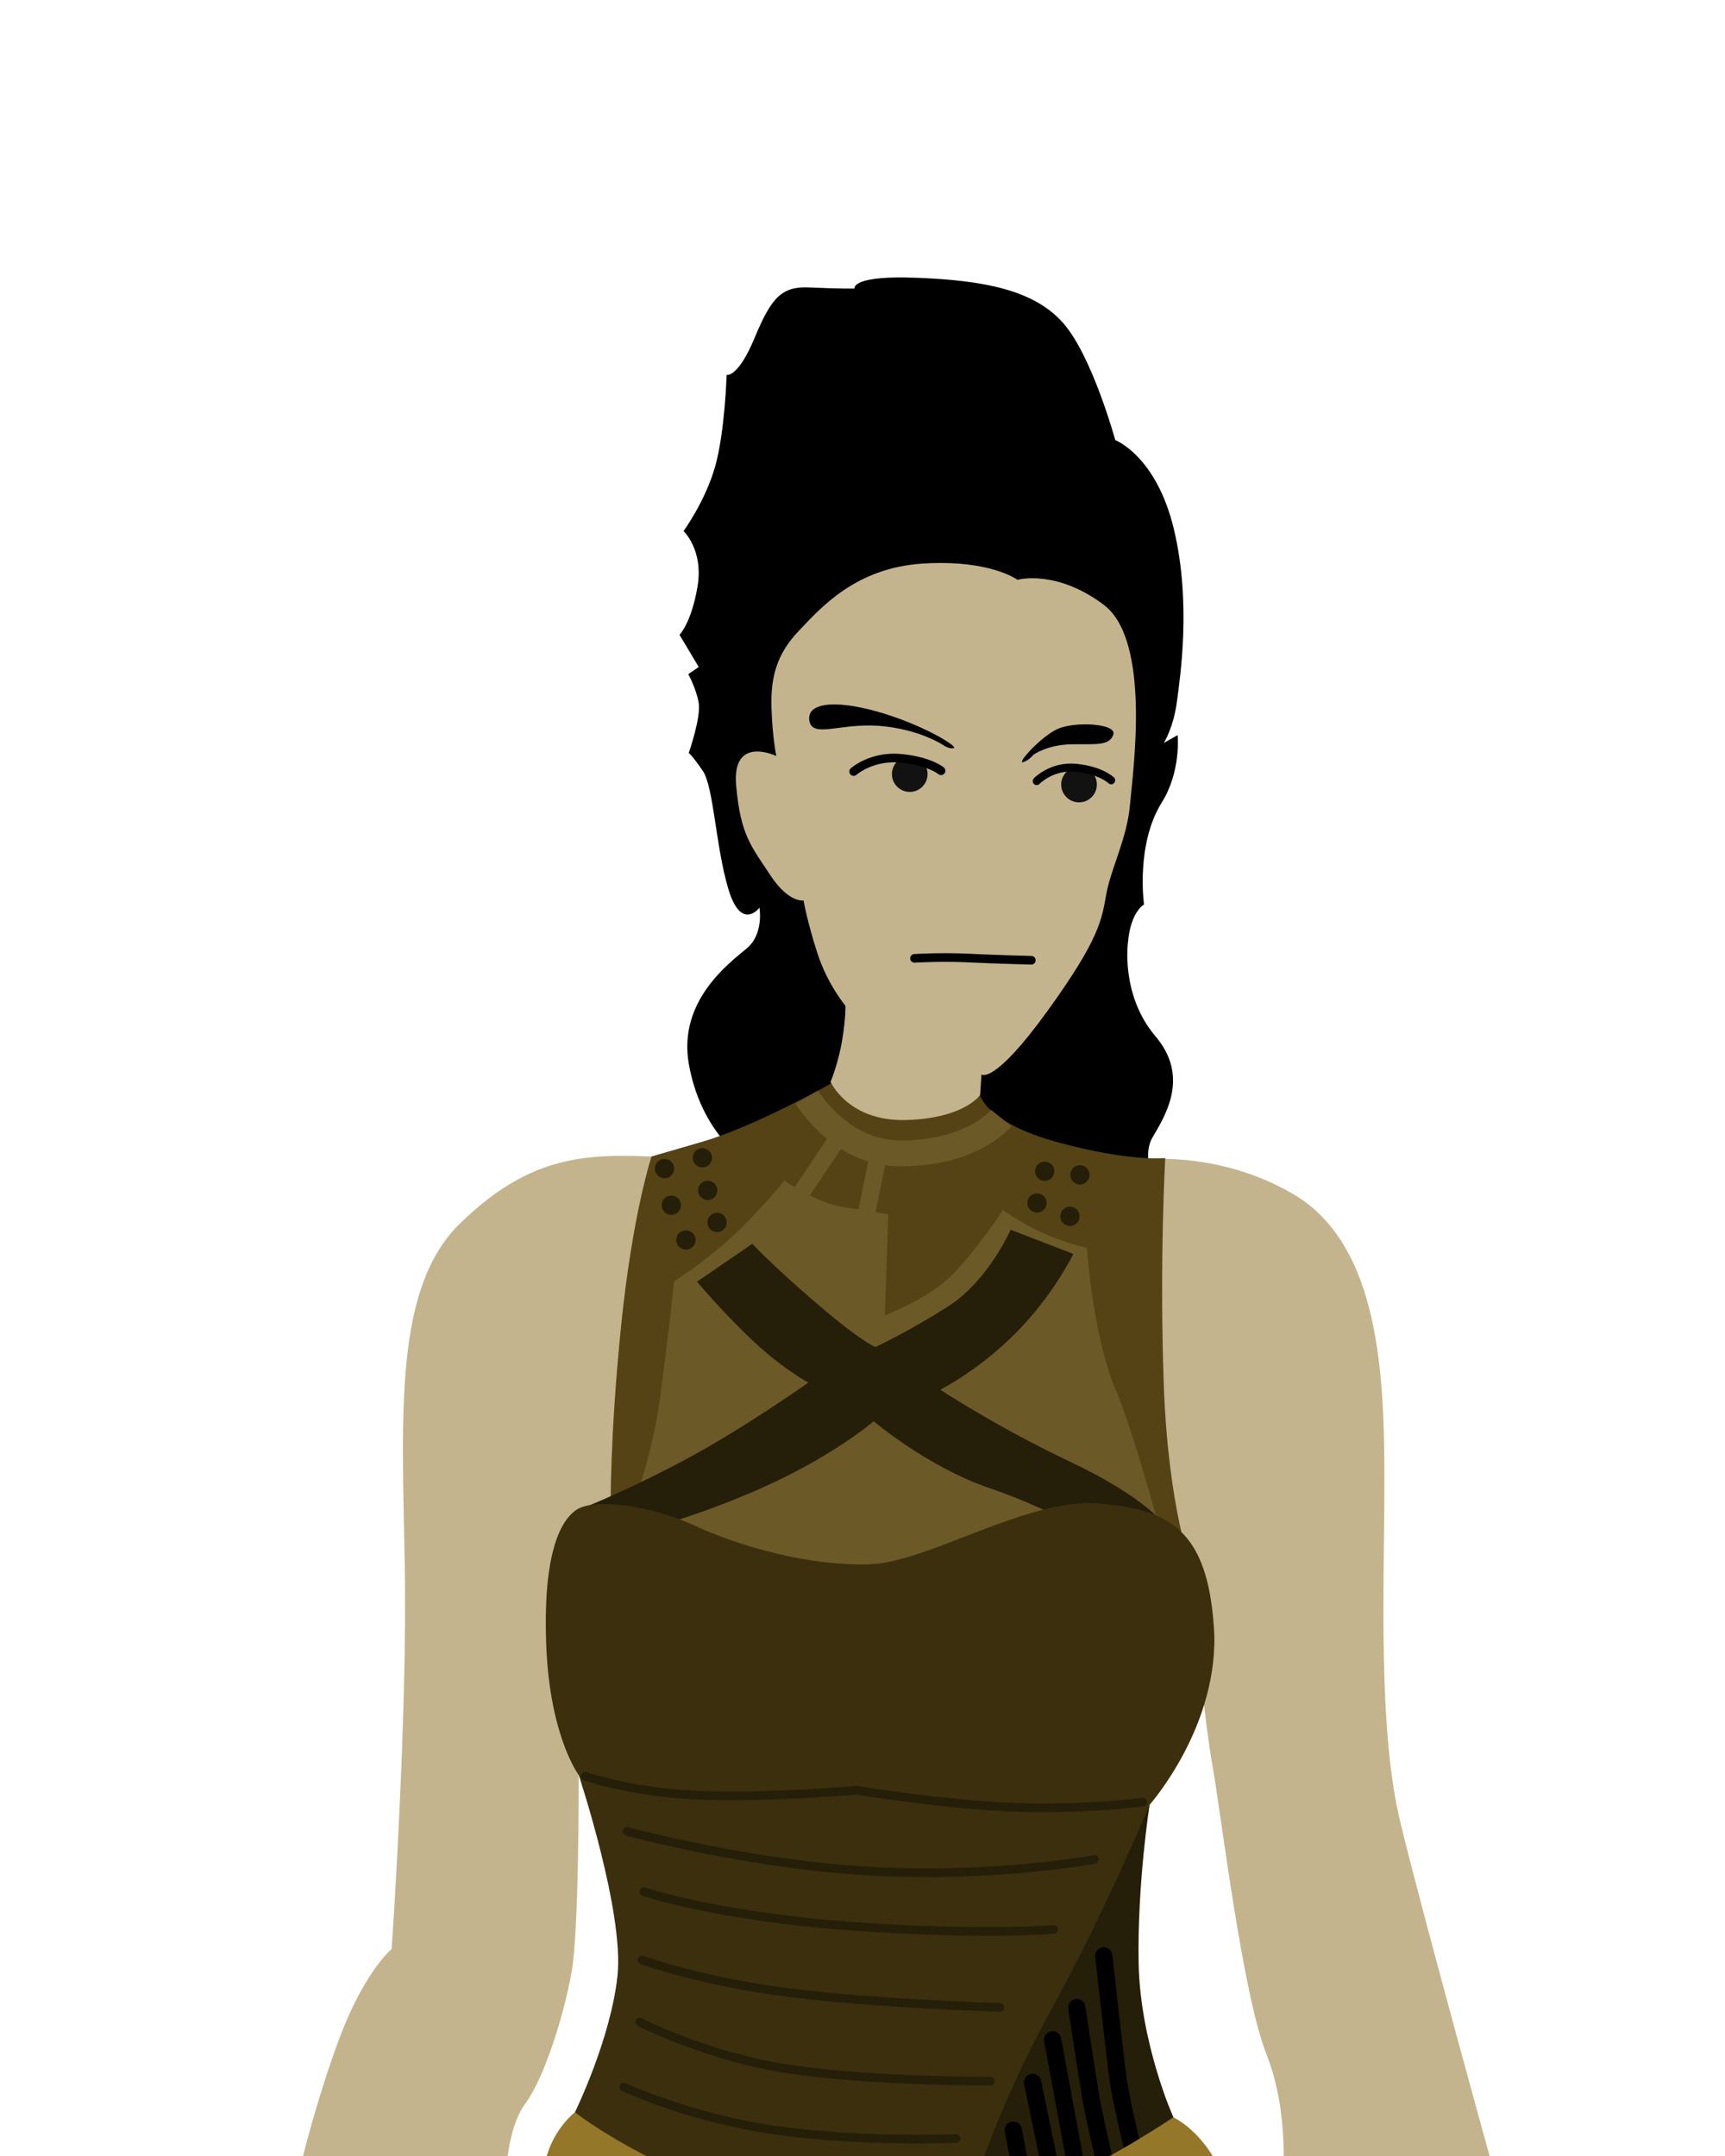 <?xml version="1.0" encoding="UTF-8"?>
<svg width="200" height="250" version="1.1" viewBox="0 0 52.917 66.146" xml:space="preserve" xmlns="http://www.w3.org/2000/svg"><g><path d="m27.767 8.512c-1.671-0.02-1.551 0.341-1.551 0.341s-0.533 0.007-1.385-0.034c-0.852-0.041-1.169 0.308-1.682 1.546-0.513 1.237-0.859 1.137-0.859 1.137s-0.052 1.753-0.353 2.814c-0.301 1.061-0.968 1.977-0.968 1.977s0.617 0.579 0.429 1.699c-0.188 1.121-0.553 1.484-0.553 1.484l0.59 0.989-0.322 0.217s0.239 0.431 0.319 0.873c0.081 0.441-0.304 1.548-0.304 1.548s0.095 0.057 0.431 0.547c0.336 0.49 0.396 2.346 0.789 3.641 0.393 1.295 0.949 0.558 0.949 0.558s0.141 0.798-0.382 1.241c-0.524 0.443-2.13 1.608-1.783 3.562 0.347 1.954 1.543 2.813 1.543 2.813l7.859 1.229s0.2-0.349 0.305-0.53l4.692 0.49s-0.557-1.099-0.182-1.747c0.374-0.648 1.169-1.85 0.095-3.116-1.075-1.266-0.841-2.884-0.841-2.884 0.079-0.936 0.491-1.157 0.491-1.157s-0.261-1.84 0.545-3.13c0.6-0.958 0.486-2.067 0.486-2.067l-0.424 0.241s0.295-0.463 0.4-1.251c0.105-0.788 0.448-3.053-0.09-5.307-0.539-2.255-1.799-2.734-1.799-2.734s-0.703-2.573-1.598-3.591c-0.895-1.018-2.439-1.31-4.486-1.389-0.128-0.005-0.247-0.008-0.359-0.009z"/><path d="m9.218 66.461s0.462-1.973 1.209-3.966c0.747-1.993 1.588-2.703 1.588-2.703s0.484-7.007 0.402-11.73c-0.083-4.723-0.336-8.559 1.706-10.538s3.668-2.142 5.864-2.042c2.196 0.099 14.302 0.177 14.302 0.177s2.712-0.585 5.378 0.973 2.807 5.579 2.801 8.895c-0.005 3.316-0.198 7.536 0.493 10.396 0.691 2.861 2.942 10.975 2.942 10.975h-6.559s0.232-2.038-0.498-3.887c-0.73-1.849-1.383-7.305-1.643-8.789-0.26-1.483-0.424-3.482-0.424-3.482l-19.027 3.716s0.018 4.724-0.217 6.044c-0.235 1.32-0.827 3.231-1.419 4.036-0.592 0.805-0.593 2.297-0.593 2.297z" fill="#c4b48d"/><path d="m25.475 33.252s-2.318 1.306-3.903 1.768l-1.585 0.461s-0.582 1.745-0.933 5.187c-0.351 3.442-0.321 5.661-0.321 5.661l1.687 6.632 16.136-4.838s-0.72-1.851-0.855-5.641c-0.136-3.791 0.045-6.953 0.045-6.953s-1.069 0.123-3.294-0.483c-2.225-0.606-2.386-1.451-2.386-1.451l-1.628-2.24z" fill="#554315"/><path d="m19.075 47.084s0.88-1.936 1.188-4.294c0.308-2.358 0.414-3.48 0.414-3.48s0.826-0.503 1.695-1.289c0.869-0.786 1.693-1.801 1.693-1.801s0.944 0.681 1.834 0.82c0.89 0.139 1.35 0.216 1.35 0.216l-0.104 3.099s1.234-0.474 1.948-1.13c0.714-0.656 1.676-2.101 1.676-2.101s0.576 0.43 1.346 0.759c0.623 0.266 1.226 0.403 1.226 0.403s0.187 2.721 0.885 4.355c0.75 1.754 1.957 6.599 1.957 6.599l-14.435 1.177z" fill="#6c5928"/><path d="m28.845 17.272c-0.173 3.84e-4 -0.355 0.006-0.549 0.019-2.064 0.136-3.124 1.365-3.794 2.066-0.67 0.7-0.865 1.417-0.836 2.351 0.03 0.933 0.149 1.486 0.149 1.486s-1.367-0.656-1.233 0.898c0.134 1.553 0.481 1.888 1.045 2.753 0.564 0.865 1.023 0.782 1.023 0.782s0.117 0.673 0.429 1.629c0.311 0.956 0.856 1.6 0.856 1.6s0.017 0.332-0.099 1.046c-0.116 0.714-0.357 1.289-0.357 1.289s0.541 1.222 2.323 1.171c1.782-0.051 2.264-0.767 2.264-0.767l0.043-0.631s0.367 0.341 2.014-1.934c1.647-2.275 1.673-2.841 1.819-3.623 0.146-0.783 0.634-1.696 0.722-2.717 0.088-1.021 0.66-5.038-0.809-6.138-1.468-1.1-2.642-0.763-2.642-0.763s-0.7-0.52-2.368-0.517z" fill="#c4b48d"/><circle cx="33.101" cy="24.07" r=".547" fill="#131212"/><circle cx="27.908" cy="23.749" r=".547" fill="#131212"/><path d="m19.075 47.084s1.577-0.271 3.995-1.303c2.418-1.032 3.731-2.178 3.731-2.178s1.655 1.409 3.571 2.058c1.916 0.649 4.028 1.874 4.028 1.874l1.274-0.809s-0.593-0.813-2.832-1.873c-2.24-1.06-4-2.217-4-2.217s1.181-0.588 2.335-1.756c1.154-1.168 1.748-2.409 1.748-2.409l-1.922-0.743s-0.69 1.57-1.915 2.351c-1.226 0.78-2.231 1.247-2.231 1.247s-0.393-0.127-1.788-1.322c-1.395-1.195-1.99-1.845-1.99-1.845l-1.697 1.164s0.867 1.026 1.765 1.86c0.898 0.834 1.65 1.236 1.65 1.236s-1.98 1.401-3.746 2.347c-1.766 0.946-3.138 1.488-3.138 1.488z" fill="#251e09"/><path d="m17.637 64.804s1.099-2.24 1.306-4.192c0.206-1.953-1.19-6.155-1.19-6.155s-0.88-1.168-0.994-3.941c-0.114-2.774 0.406-3.856 0.932-4.2 0.526-0.345 2.185-0.169 3.616 0.49 1.431 0.659 3.499 1.23 5.322 1.19 1.823-0.04 4.866-2.041 7.053-1.87 2.187 0.171 3.353 0.808 3.556 3.799 0.203 2.991-1.971 5.445-1.971 5.445l-1.344 4.761 2.071 4.828 0.069 3.505-19.087 0.256z" fill="#3b2f0e"/><path d="m35.266 55.369s-1.331 3.216-3.034 6.318c-1.702 3.102-2.45 5.671-2.45 5.671l6.279 1.104-0.069-3.505s-1.02-2.289-1.063-4.736c-0.043-2.447 0.337-4.853 0.337-4.853z" fill="#251e09"/></g><g fill="none" stroke="#000" stroke-linecap="round" stroke-width=".529"><path d="m31.677 63.889 0.654 3.164"/><path d="m33.86 60.007s0.294 2.669 0.425 3.674c0.13 1.005 0.668 3.052 0.668 3.052"/><path d="m33.032 61.592s0.27 1.78 0.418 2.683c0.148 0.903 0.649 2.895 0.649 2.895"/><path d="m32.29 62.58 0.849 4.581"/><path d="m31.085 65.352 0.361 1.907"/></g><g><path d="m17.637 64.804s1.435 1.137 3.879 2.107c2.443 0.969 8.434 1.107 10.457 0.256 2.023-0.851 4.02-2.208 4.02-2.208s1.028 0.468 1.551 1.911c0.524 1.443-21.023 0.937-21.023 0.937s-0.006-0.754 0.246-1.644c0.253-0.891 0.87-1.358 0.87-1.358z" fill="#947729"/><path d="m28.925 22.853s-0.737-0.488-1.944-0.583c-1.208-0.094-2.05 0.386-2.151-0.151-0.1-0.536 0.713-0.675 2.095-0.284 1.382 0.391 2.49 1.081 2.332 1.117-0.159 0.036-0.332-0.1-0.332-0.1z"/><path d="m31.708 23.151s0.42-0.303 1.159-0.316c0.739-0.012 1.157 0.057 1.284-0.292s-1.174-0.415-1.695-0.184c-0.521 0.23-1.253 1.058-1.081 1.024s0.332-0.232 0.332-0.232z"/></g><g fill="none" stroke="#000" stroke-linecap="round"><path d="m28.054 29.402s0.822-0.051 1.661-0.009c0.84 0.041 1.922 0.068 1.922 0.068" stroke-width=".265"/><path d="m26.187 23.671s0.547-0.489 1.437-0.407c0.89 0.082 1.244 0.383 1.244 0.383" stroke-width=".265px"/><path d="m31.802 23.964s0.466-0.489 1.225-0.407c0.759 0.082 1.06 0.383 1.06 0.383" stroke-width=".244px"/></g><g fill="#251e09"><circle cx="31.81" cy="36.908" r=".296"/><circle cx="32.048" cy="35.934" r=".296"/><circle cx="33.128" cy="36.044" r=".296"/><circle cx="32.823" cy="37.316" r=".296"/><circle transform="scale(-1,1)" cx="-21.998" cy="37.503" r=".296"/><circle transform="scale(-1,1)" cx="-21.709" cy="36.52" r=".296"/><circle transform="scale(-1,1)" cx="-21.547" cy="35.52" r=".296"/><circle transform="scale(-1,1)" cx="-20.595" cy="36.977" r=".296"/><circle transform="scale(-1,1)" cx="-20.385" cy="35.854" r=".296"/><circle transform="scale(-1,1)" cx="-21.042" cy="38.042" r=".296"/></g><g fill="none"><g stroke="#6c5928"><path d="m24.752 33.662s1.006 1.703 2.828 1.723c2.245 0.024 3.136-1.083 3.136-1.083" stroke-width=".794"/><path d="m24.399 36.864 1.335-1.995" stroke-width=".529"/><path d="m26.546 37.407 0.43-2.124" stroke-width=".529"/></g><g stroke="#251e09" stroke-linecap="round"><path d="m19.69 60.13s1.759 0.646 4.412 0.992c2.653 0.346 6.57 0.467 6.57 0.467" stroke-width=".265"/><g stroke-width=".265"><path d="m19.631 62.041s2.147 1.098 4.676 1.454c2.728 0.385 6.069 0.352 6.069 0.352"/><path d="m19.138 64.032s2.016 0.942 4.607 1.317c2.678 0.387 5.585 0.259 5.585 0.259"/><path d="m19.755 58.039s2.238 0.751 6.284 1.05c4.046 0.299 6.286 0.108 6.286 0.108"/></g><path d="m19.239 56.187s3.732 1.021 7.527 1.224c3.795 0.203 6.811-0.363 6.811-0.363" stroke-width=".265"/><path d="m17.955 54.498s1.495 0.524 3.669 0.587 4.636-0.161 4.636-0.161 2.986 0.487 5.13 0.533c2.143 0.046 3.663-0.168 3.663-0.168" stroke-width=".265"/></g></g></svg>
